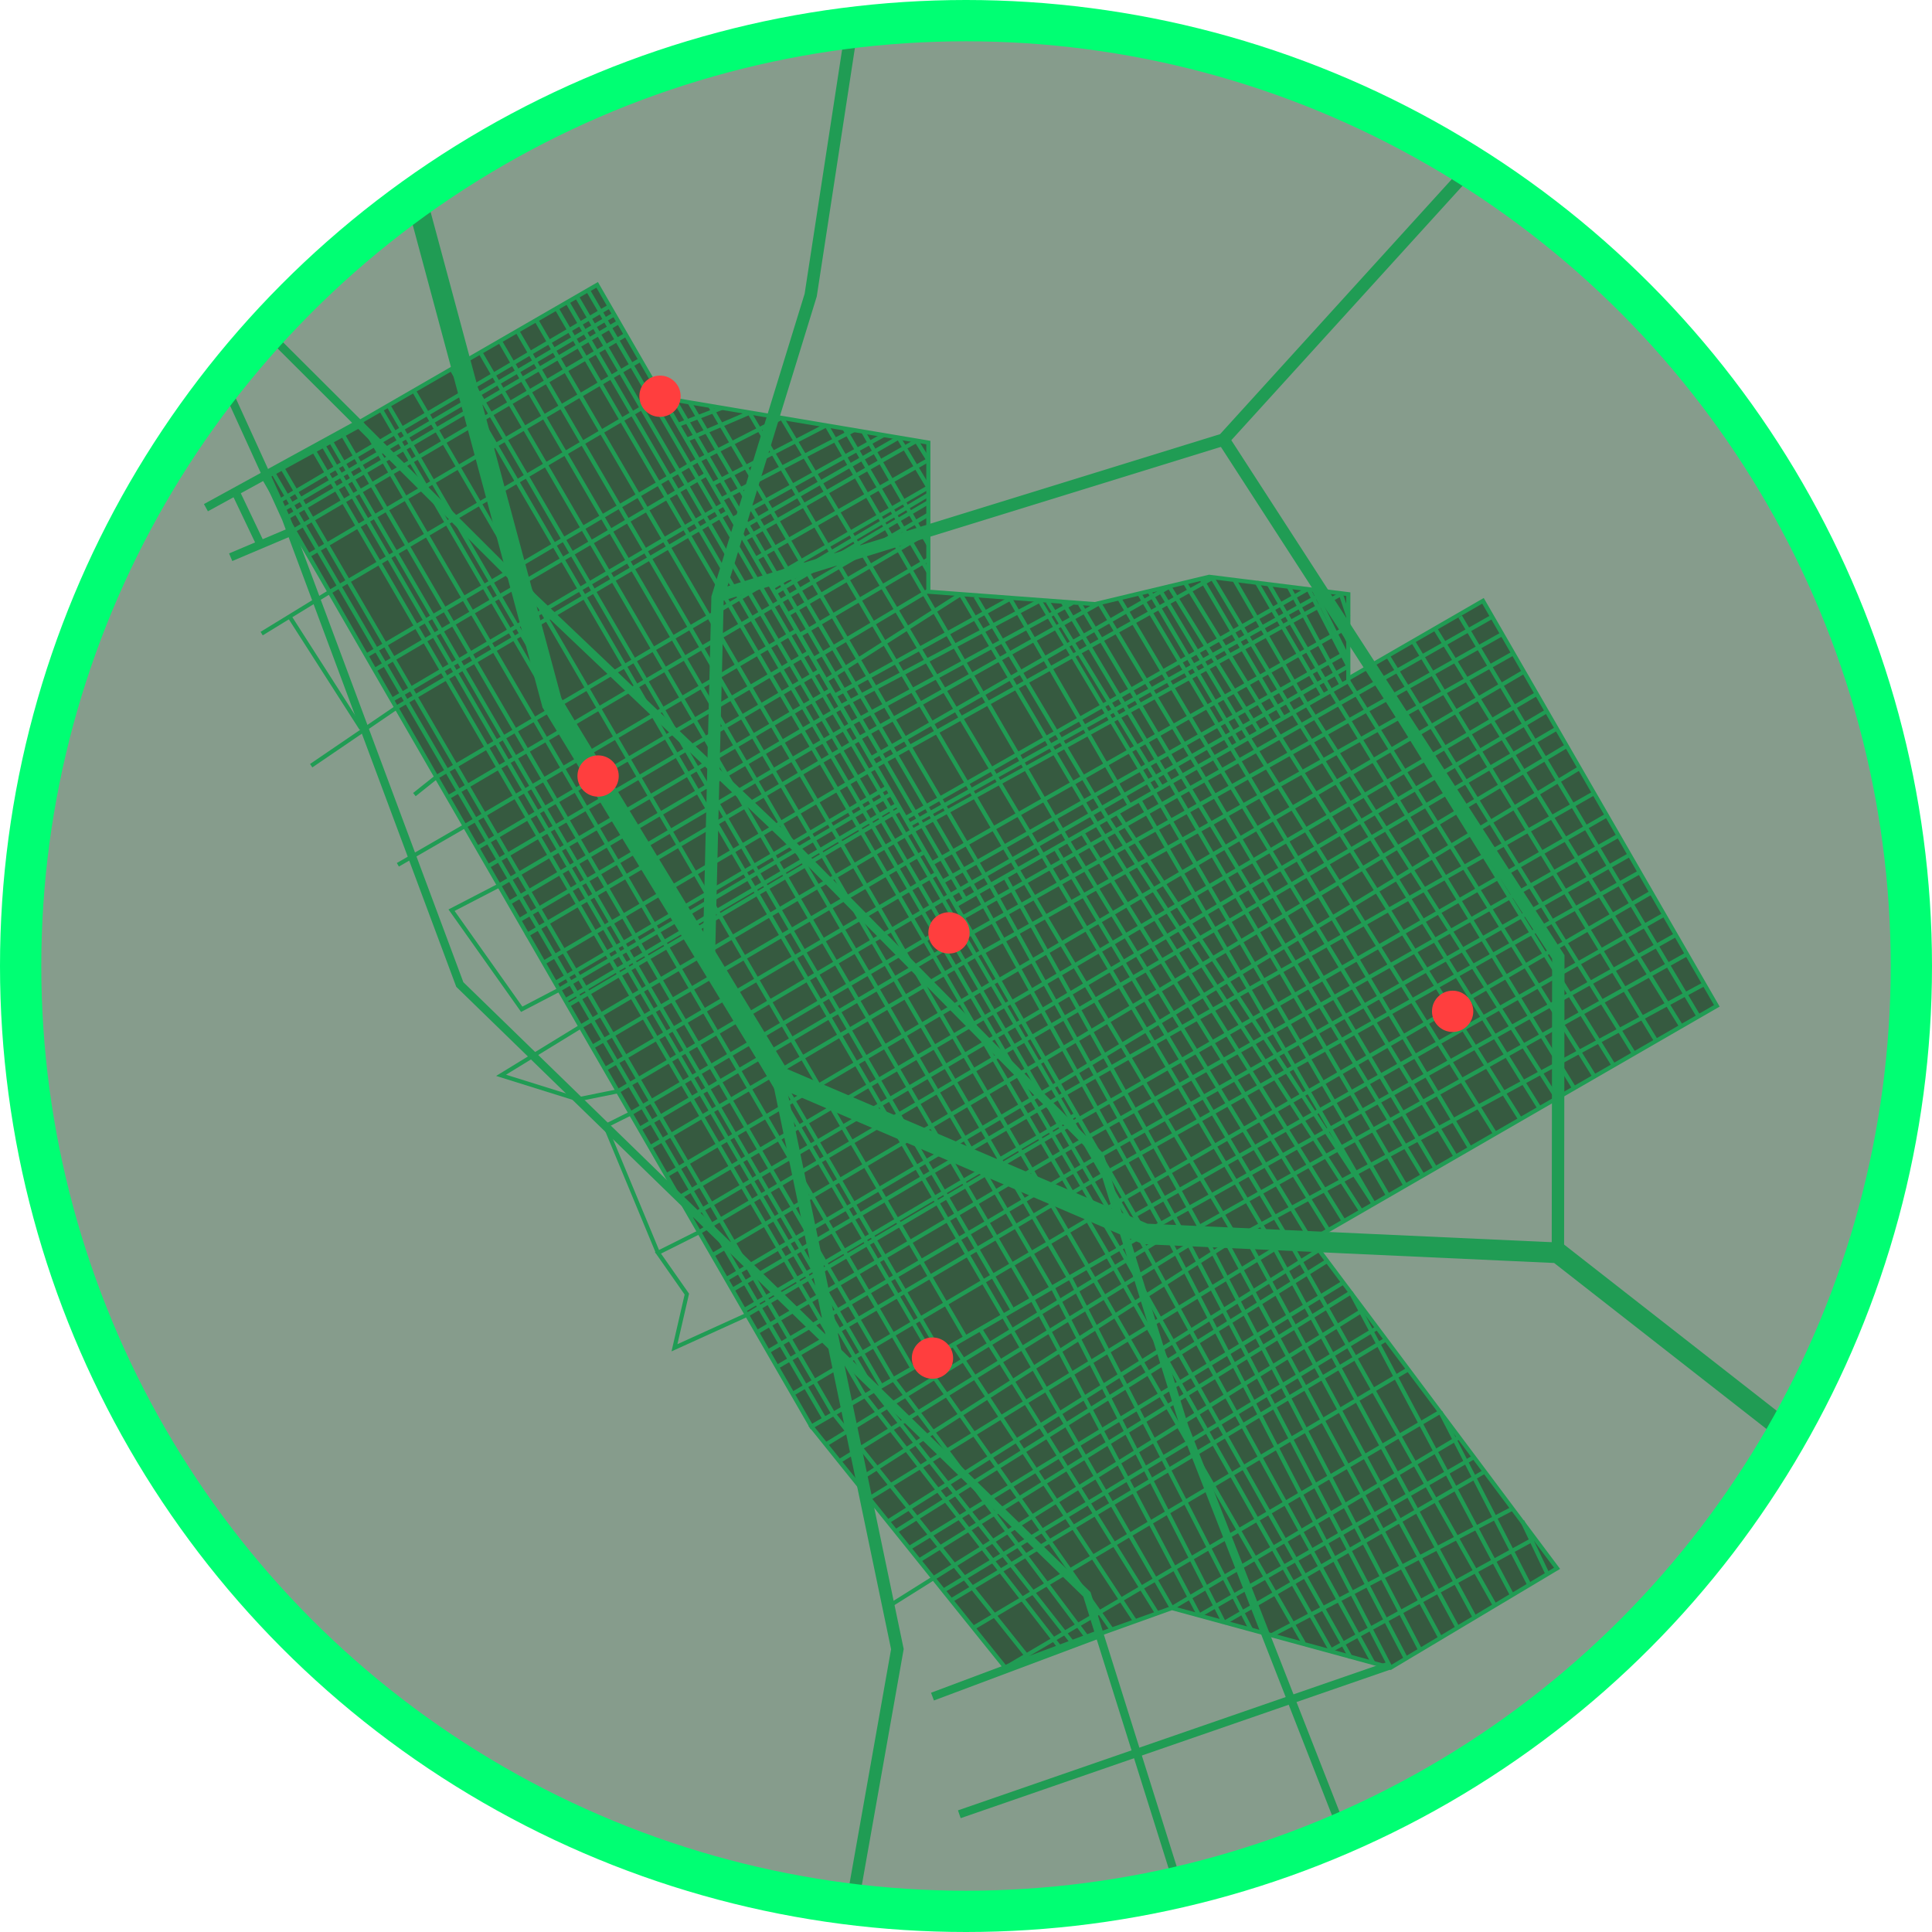 <?xml version="1.0" encoding="UTF-8"?>
<svg id="Layer_2" data-name="Layer 2" xmlns="http://www.w3.org/2000/svg" viewBox="0 0 468 468">
  <defs>
    <style>
      .cls-1 {
        stroke-width: 3px;
      }

      .cls-1, .cls-2, .cls-3, .cls-4, .cls-5, .cls-6 {
        stroke: #00ff73;
        stroke-miterlimit: 10;
      }

      .cls-1, .cls-2, .cls-5, .cls-6 {
        fill: none;
      }

      .cls-7 {
        fill: #ff3e3e;
      }

      .cls-2 {
        stroke-width: 5px;
      }

      .cls-3 {
        fill: #365b40;
      }

      .cls-4 {
        fill: rgba(54, 91, 64, .6);
        stroke-width: 10px;
      }

      .cls-5 {
        stroke-width: 2px;
      }
    </style>
  </defs>
  <g id="Layer_1-2" data-name="Layer 1">
    <g>
      <rect class="cls-3" x="123.93" y="74.55" width="93.34" height="265.47" transform="translate(-80.78 113.07) rotate(-30)"/>
      <rect class="cls-3" x="249.96" y="174.82" width="147.48" height="113.29" transform="translate(-72.37 192.86) rotate(-30)"/>
      <line class="cls-6" x1="75.59" y1="108.41" x2="209.23" y2="337.76"/>
      <line class="cls-6" x1="68.26" y1="113.17" x2="201.9" y2="342.52"/>
      <line class="cls-6" x1="77.89" y1="107.15" x2="211.53" y2="336.5"/>
      <line class="cls-6" x1="82.71" y1="104.74" x2="216.35" y2="334.09"/>
      <line class="cls-6" x1="87.53" y1="102.34" x2="221.16" y2="331.68"/>
      <line class="cls-6" x1="92.34" y1="99.33" x2="225.98" y2="328.67"/>
      <line class="cls-6" x1="100.17" y1="94.51" x2="233.8" y2="323.86"/>
      <line class="cls-6" x1="109.2" y1="89.09" x2="242.83" y2="318.44"/>
      <line class="cls-6" x1="111.6" y1="87.89" x2="245.24" y2="317.24"/>
      <line class="cls-6" x1="116.42" y1="85.48" x2="250.06" y2="314.83"/>
      <line class="cls-6" x1="121.15" y1="82.72" x2="254.78" y2="312.06"/>
      <line class="cls-6" x1="125.36" y1="80.31" x2="259" y2="309.66"/>
      <line class="cls-6" x1="129.96" y1="77.64" x2="263.6" y2="306.99"/>
      <line class="cls-6" x1="134.78" y1="74.63" x2="268.41" y2="303.98"/>
      <line class="cls-6" x1="139.59" y1="71.62" x2="273.23" y2="300.97"/>
      <line class="cls-6" x1="67.17" y1="121.66" x2="147.83" y2="74.1"/>
      <line class="cls-6" x1="68.06" y1="123.74" x2="148.73" y2="76.18"/>
      <line class="cls-6" x1="69.27" y1="125.54" x2="149.93" y2="77.99"/>
      <line class="cls-6" x1="71.07" y1="128.55" x2="151.74" y2="81"/>
      <line class="cls-6" x1="74.69" y1="134.57" x2="155.35" y2="87.02"/>
      <polyline class="cls-6" points="160.17 96.05 79.5 143.6 63.38 153.48"/>
      <line class="cls-6" x1="94.26" y1="98.53" x2="227.9" y2="327.88"/>
      <line class="cls-6" x1="79.82" y1="106.35" x2="213.45" y2="335.7"/>
      <line class="cls-6" x1="65.97" y1="114.18" x2="199.61" y2="343.53"/>
      <polygon class="cls-3" points="160.47 96.37 224.88 107.21 224.88 143.33 265.21 146.34 292.9 139.72 326.61 143.93 326.61 164.98 231.5 219.18 160.47 96.37"/>
      <polygon class="cls-3" points="196.59 345.59 243.54 403.98 283.87 389.53 336.85 403.98 377.18 379.9 317.67 300.36 277.38 298.9 196.59 345.59"/>
      <line class="cls-6" x1="88.8" y1="158.77" x2="169.47" y2="111.21"/>
      <line class="cls-6" x1="90.61" y1="162.38" x2="171.27" y2="114.83"/>
      <line class="cls-6" x1="94.82" y1="169.6" x2="175.49" y2="122.05"/>
      <polyline class="cls-6" points="176.69 123.86 96.03 171.41 75.38 185.48"/>
      <polyline class="cls-6" points="186.32 140.71 105.66 188.27 100.38 192.48"/>
      <line class="cls-6" x1="108.67" y1="193.08" x2="189.33" y2="145.53"/>
      <polyline class="cls-6" points="192.94 152.75 112.28 200.3 96.38 209.48"/>
      <line class="cls-6" x1="137.43" y1="73.17" x2="271.07" y2="302.52"/>
      <line class="cls-6" x1="142.44" y1="70.34" x2="276.08" y2="299.69"/>
      <line class="cls-6" x1="115.33" y1="205.56" x2="196" y2="158.01"/>
      <line class="cls-6" x1="118.34" y1="209.78" x2="198.4" y2="162.59"/>
      <line class="cls-6" x1="123.16" y1="218.81" x2="203.82" y2="171.25"/>
      <line class="cls-6" x1="125.57" y1="223.02" x2="206.23" y2="175.47"/>
      <line class="cls-6" x1="127.37" y1="226.63" x2="208.04" y2="179.08"/>
      <line class="cls-6" x1="131.59" y1="233.26" x2="212.25" y2="185.7"/>
      <line class="cls-6" x1="134.6" y1="238.07" x2="215.26" y2="190.52"/>
      <polyline class="cls-6" points="215.86 192.32 135.2 239.88 126.38 244.48 109.38 220.48 120.75 214.59 201.41 167.04"/>
      <line class="cls-6" x1="137" y1="242.28" x2="217.67" y2="194.73"/>
      <line class="cls-6" x1="137.61" y1="243.49" x2="218.27" y2="195.93"/>
      <polyline class="cls-6" points="221.27 201.14 140.61 248.7 121.38 260.48 139.99 266.3"/>
      <line class="cls-6" x1="143.62" y1="253.51" x2="223.68" y2="206.53"/>
      <line class="cls-6" x1="146.63" y1="258.93" x2="227.29" y2="211.38"/>
      <polyline class="cls-6" points="230.3 216.79 149.64 264.35 139.99 266.3"/>
      <polyline class="cls-6" points="233.31 222.21 152.65 269.77 146.63 272.77"/>
      <line class="cls-6" x1="155.06" y1="273.38" x2="235.72" y2="225.82"/>
      <line class="cls-6" x1="157.27" y1="278.04" x2="237.93" y2="230.49"/>
      <line class="cls-6" x1="161.48" y1="284.66" x2="242.14" y2="237.11"/>
      <line class="cls-6" x1="164.49" y1="290.08" x2="245.15" y2="242.53"/>
      <line class="cls-6" x1="166.9" y1="294.9" x2="247.56" y2="247.34"/>
      <polyline class="cls-6" points="249.97 250.95 169.3 298.51 159.38 303.48 166.38 313.48 163.38 326.48 181.03 318.46 261.69 270.91"/>
      <line class="cls-6" x1="172.6" y1="304.02" x2="253.26" y2="256.46"/>
      <line class="cls-6" x1="175.61" y1="310.04" x2="256.27" y2="262.48"/>
      <line class="cls-6" x1="177.41" y1="312.45" x2="258.08" y2="264.89"/>
      <line class="cls-6" x1="180.42" y1="317.26" x2="261.09" y2="269.71"/>
      <line class="cls-6" x1="183.43" y1="322.68" x2="264.1" y2="275.12"/>
      <line class="cls-6" x1="185.84" y1="327.49" x2="266.5" y2="279.94"/>
      <line class="cls-6" x1="188.25" y1="331.11" x2="268.91" y2="283.55"/>
      <line class="cls-6" x1="191.86" y1="337.73" x2="272.52" y2="290.17"/>
      <line class="cls-6" x1="230.3" y1="216.77" x2="326.61" y2="161.39"/>
      <line class="cls-6" x1="228.47" y1="213.48" x2="326.61" y2="157.78"/>
      <line class="cls-6" x1="225.79" y1="209.11" x2="326.61" y2="151.76"/>
      <line class="cls-6" x1="219.46" y1="198.11" x2="316.82" y2="142.66"/>
      <line class="cls-6" x1="212.24" y1="185.47" x2="293.74" y2="139.97"/>
      <line class="cls-6" x1="211.04" y1="183.66" x2="283.46" y2="141.98"/>
      <line class="cls-6" x1="208.03" y1="178.84" x2="266.38" y2="146.06"/>
      <line class="cls-6" x1="206.22" y1="175.23" x2="259.76" y2="146.06"/>
      <line class="cls-6" x1="203.81" y1="171.02" x2="251.94" y2="145.46"/>
      <line class="cls-6" x1="202.01" y1="168.61" x2="244.85" y2="144.94"/>
      <line class="cls-6" x1="197.19" y1="159.58" x2="224.84" y2="143.1"/>
      <line class="cls-6" x1="200.2" y1="164.72" x2="232.71" y2="143.93"/>
      <line class="cls-6" x1="193.52" y1="153.93" x2="224.88" y2="135.5"/>
      <line class="cls-6" x1="190.58" y1="148.96" x2="224.88" y2="128.88"/>
      <line class="cls-6" x1="189.11" y1="145.57" x2="224.88" y2="124.67"/>
      <line class="cls-6" x1="187.77" y1="143.58" x2="224.88" y2="121.66"/>
      <line class="cls-6" x1="187.1" y1="142.28" x2="224.88" y2="119.85"/>
      <line class="cls-6" x1="186.11" y1="140.57" x2="224.88" y2="118.05"/>
      <line class="cls-6" x1="182.87" y1="135.45" x2="224.88" y2="111.42"/>
      <line class="cls-6" x1="180.04" y1="130.78" x2="222.06" y2="106.76"/>
      <line class="cls-6" x1="178.84" y1="128.38" x2="217.66" y2="106.01"/>
      <line class="cls-6" x1="177.43" y1="125.74" x2="214.05" y2="105.4"/>
      <line class="cls-6" x1="174.44" y1="121.1" x2="206.82" y2="104.2"/>
      <line class="cls-6" x1="172.84" y1="117.16" x2="200.2" y2="103"/>
      <line class="cls-6" x1="169.04" y1="111.58" x2="189.37" y2="101.19"/>
      <line class="cls-6" x1="166.1" y1="106.63" x2="181.54" y2="99.99"/>
      <line class="cls-6" x1="164.13" y1="102.96" x2="174.92" y2="98.78"/>
      <line class="cls-6" x1="163.48" y1="96.98" x2="233.91" y2="217.97"/>
      <line class="cls-6" x1="167.09" y1="97.58" x2="236.92" y2="216.77"/>
      <line class="cls-6" x1="171.91" y1="98.18" x2="239.93" y2="214.36"/>
      <line class="cls-6" x1="181.54" y1="99.99" x2="246.55" y2="210.75"/>
      <line class="cls-6" x1="189.37" y1="101.19" x2="252.57" y2="207.14"/>
      <line class="cls-6" x1="200.2" y1="103" x2="258.59" y2="203.52"/>
      <line class="cls-6" x1="204.42" y1="103.6" x2="224.88" y2="138.51"/>
      <line class="cls-6" x1="209.23" y1="104.8" x2="224.88" y2="131.89"/>
      <line class="cls-6" x1="217.66" y1="106.01" x2="224.88" y2="118.05"/>
      <line class="cls-6" x1="221.87" y1="106.61" x2="224.88" y2="111.42"/>
      <line class="cls-6" x1="232.71" y1="143.93" x2="265.82" y2="199.91"/>
      <line class="cls-6" x1="236.32" y1="144.53" x2="268.22" y2="198.11"/>
      <line class="cls-6" x1="244.75" y1="145.13" x2="273.64" y2="195.1"/>
      <line class="cls-6" x1="251.97" y1="145.74" x2="279.66" y2="192.09"/>
      <line class="cls-6" x1="253.78" y1="145.74" x2="281.47" y2="190.88"/>
      <line class="cls-6" x1="257.39" y1="145.74" x2="283.27" y2="189.08"/>
      <line class="cls-6" x1="261.6" y1="146.34" x2="286.28" y2="187.87"/>
      <line class="cls-6" x1="266.42" y1="146.34" x2="289.89" y2="185.47"/>
      <line class="cls-6" x1="271.23" y1="145.13" x2="294.11" y2="183.66"/>
      <line class="cls-6" x1="276.05" y1="143.93" x2="298.32" y2="181.25"/>
      <line class="cls-6" x1="278.46" y1="143.33" x2="300.13" y2="180.05"/>
      <line class="cls-6" x1="280.86" y1="142.73" x2="302.54" y2="178.84"/>
      <line class="cls-6" x1="283.27" y1="142.12" x2="304.94" y2="177.04"/>
      <line class="cls-6" x1="286.88" y1="140.92" x2="307.95" y2="175.23"/>
      <line class="cls-6" x1="291.1" y1="140.32" x2="310.96" y2="174.03"/>
      <line class="cls-6" x1="293.51" y1="139.72" x2="313.37" y2="172.82"/>
      <line class="cls-6" x1="298.92" y1="140.32" x2="316.38" y2="170.42"/>
      <line class="cls-6" x1="304.34" y1="140.92" x2="320.59" y2="168.61"/>
      <line class="cls-6" x1="307.35" y1="141.52" x2="322.4" y2="167.41"/>
      <line class="cls-6" x1="312.17" y1="142.12" x2="324.81" y2="165.6"/>
      <line class="cls-6" x1="316.98" y1="142.73" x2="326.61" y2="161.39"/>
      <line class="cls-6" x1="318.19" y1="142.73" x2="326.61" y2="159.58"/>
      <line class="cls-6" x1="321.2" y1="143.33" x2="326.61" y2="155.37"/>
      <line class="cls-6" x1="324.81" y1="143.93" x2="326.61" y2="149.35"/>
      <line class="cls-6" x1="221.27" y1="201.12" x2="324.81" y2="143.93"/>
      <line class="cls-6" x1="321.2" y1="143.33" x2="220.07" y2="199.91"/>
      <line class="cls-6" x1="233.31" y1="222.19" x2="361.53" y2="149.35"/>
      <line class="cls-6" x1="235.72" y1="225.8" x2="363.94" y2="153.56"/>
      <line class="cls-6" x1="238.13" y1="230.61" x2="366.34" y2="158.38"/>
      <line class="cls-6" x1="242.34" y1="237.23" x2="369.35" y2="162.59"/>
      <line class="cls-6" x1="245.35" y1="242.65" x2="372.36" y2="168.01"/>
      <line class="cls-6" x1="247.76" y1="247.47" x2="374.77" y2="172.22"/>
      <line class="cls-6" x1="377.18" y1="176.44" x2="250.16" y2="251.08"/>
      <line class="cls-6" x1="379.59" y1="180.65" x2="253.17" y2="256.5"/>
      <line class="cls-6" x1="382.6" y1="186.07" x2="256.18" y2="262.52"/>
      <line class="cls-6" x1="386.21" y1="192.09" x2="257.99" y2="264.93"/>
      <line class="cls-6" x1="389.22" y1="197.51" x2="261.6" y2="270.95"/>
      <line class="cls-6" x1="392.23" y1="202.32" x2="264.01" y2="275.16"/>
      <line class="cls-6" x1="394.64" y1="207.14" x2="266.42" y2="279.97"/>
      <line class="cls-6" x1="397.04" y1="211.35" x2="268.83" y2="283.59"/>
      <line class="cls-6" x1="400.05" y1="216.17" x2="272.44" y2="290.21"/>
      <line class="cls-6" x1="403.06" y1="221.58" x2="274.85" y2="294.42"/>
      <line class="cls-6" x1="406.07" y1="226.4" x2="277.25" y2="298.64"/>
      <line class="cls-6" x1="408.48" y1="231.22" x2="286.88" y2="299.24"/>
      <line class="cls-6" x1="412.7" y1="238.44" x2="299.53" y2="299.84"/>
      <line class="cls-6" x1="236.92" y1="216.77" x2="282.67" y2="299.24"/>
      <line class="cls-6" x1="239.93" y1="214.36" x2="286.88" y2="299.24"/>
      <line class="cls-6" x1="243.54" y1="212.55" x2="291.7" y2="299.24"/>
      <line class="cls-6" x1="246.55" y1="210.75" x2="299.53" y2="299.84"/>
      <line class="cls-6" x1="252.57" y1="207.14" x2="307.35" y2="299.84"/>
      <line class="cls-6" x1="258.59" y1="203.52" x2="317.58" y2="300.44"/>
      <line class="cls-6" x1="321.8" y1="298.03" x2="262.2" y2="201.72"/>
      <line class="cls-6" x1="312.17" y1="300.44" x2="255.58" y2="205.33"/>
      <line class="cls-6" x1="325.41" y1="295.63" x2="265.82" y2="199.91"/>
      <line class="cls-6" x1="329.62" y1="293.22" x2="268.22" y2="198.11"/>
      <line class="cls-6" x1="270.63" y1="196.9" x2="332.63" y2="291.41"/>
      <line class="cls-6" x1="276.05" y1="193.89" x2="332.63" y2="291.41"/>
      <line class="cls-6" x1="279.66" y1="192.09" x2="336.25" y2="289.61"/>
      <line class="cls-6" x1="283.27" y1="189.08" x2="340.46" y2="287.2"/>
      <line class="cls-6" x1="286.28" y1="187.87" x2="344.67" y2="284.79"/>
      <line class="cls-6" x1="289.89" y1="185.47" x2="347.68" y2="282.98"/>
      <line class="cls-6" x1="294.11" y1="183.66" x2="352.5" y2="279.97"/>
      <line class="cls-6" x1="298.32" y1="181.25" x2="356.11" y2="278.17"/>
      <line class="cls-6" x1="302.54" y1="178.84" x2="362.13" y2="274.56"/>
      <line class="cls-6" x1="307.95" y1="175.23" x2="368.15" y2="270.95"/>
      <line class="cls-6" x1="313.37" y1="172.82" x2="372.97" y2="268.54"/>
      <line class="cls-6" x1="316.38" y1="170.42" x2="377.18" y2="266.13"/>
      <line class="cls-6" x1="322.4" y1="167.41" x2="381.39" y2="263.72"/>
      <line class="cls-6" x1="326.61" y1="165" x2="386.21" y2="260.71"/>
      <line class="cls-6" x1="331.43" y1="161.99" x2="391.02" y2="258.3"/>
      <line class="cls-6" x1="336.25" y1="158.98" x2="395.84" y2="255.29"/>
      <line class="cls-6" x1="342.27" y1="155.37" x2="401.26" y2="252.28"/>
      <line class="cls-6" x1="347.68" y1="152.36" x2="407.28" y2="248.67"/>
      <line class="cls-6" x1="353.7" y1="149.35" x2="411.49" y2="246.26"/>
      <line class="cls-6" x1="202.01" y1="342.58" x2="249.56" y2="402.17"/>
      <line class="cls-6" x1="209.23" y1="337.76" x2="256.79" y2="399.16"/>
      <line class="cls-6" x1="259.8" y1="397.96" x2="211.64" y2="336.56"/>
      <line class="cls-6" x1="216.45" y1="334.15" x2="263.41" y2="396.76"/>
      <line class="cls-6" x1="223.68" y1="329.94" x2="269.43" y2="394.95"/>
      <line class="cls-6" x1="230.9" y1="325.72" x2="274.85" y2="392.54"/>
      <line class="cls-6" x1="237.52" y1="322.11" x2="280.26" y2="390.74"/>
      <line class="cls-6" x1="242.94" y1="318.5" x2="283.87" y2="389.53"/>
      <line class="cls-6" x1="250.16" y1="314.89" x2="290.5" y2="391.34"/>
      <line class="cls-6" x1="254.98" y1="311.88" x2="296.52" y2="393.14"/>
      <line class="cls-6" x1="259.19" y1="309.47" x2="303.14" y2="394.95"/>
      <line class="cls-6" x1="263.41" y1="307.06" x2="315.78" y2="397.96"/>
      <line class="cls-6" x1="268.22" y1="304.05" x2="322.4" y2="399.77"/>
      <line class="cls-6" x1="271.23" y1="302.25" x2="327.22" y2="401.57"/>
      <line class="cls-6" x1="276.05" y1="299.84" x2="332.63" y2="402.78"/>
      <line class="cls-6" x1="336.85" y1="403.98" x2="282.67" y2="299.24"/>
      <line class="cls-6" x1="286.88" y1="299.24" x2="340.46" y2="401.57"/>
      <line class="cls-6" x1="344.07" y1="399.77" x2="291.7" y2="299.24"/>
      <line class="cls-6" x1="296.52" y1="299.84" x2="348.89" y2="396.76"/>
      <line class="cls-6" x1="301.93" y1="299.84" x2="353.1" y2="394.35"/>
      <line class="cls-6" x1="307.35" y1="299.84" x2="357.31" y2="391.94"/>
      <line class="cls-6" x1="312.17" y1="300.44" x2="362.13" y2="388.93"/>
      <line class="cls-6" x1="327.22" y1="313.08" x2="366.34" y2="386.52"/>
      <line class="cls-6" x1="348.89" y1="341.98" x2="370.56" y2="384.11"/>
      <line class="cls-6" x1="368.75" y1="368.46" x2="374.77" y2="381.1"/>
      <line class="cls-6" x1="200.2" y1="349.8" x2="282.67" y2="299.24"/>
      <line class="cls-6" x1="203.21" y1="354.02" x2="291.7" y2="299.24"/>
      <line class="cls-6" x1="207.43" y1="358.83" x2="299.53" y2="299.84"/>
      <line class="cls-6" x1="210.43" y1="363.05" x2="312.17" y2="300.44"/>
      <line class="cls-6" x1="215.25" y1="368.46" x2="319.39" y2="302.85"/>
      <line class="cls-6" x1="217.06" y1="370.87" x2="321.8" y2="305.26"/>
      <line class="cls-6" x1="220.07" y1="375.09" x2="325.41" y2="310.67"/>
      <line class="cls-6" x1="327.22" y1="313.08" x2="222.47" y2="378.1"/>
      <polyline class="cls-6" points="330.23 317.3 226.09 382.31 215.94 388.68"/>
      <line class="cls-6" x1="333.84" y1="321.51" x2="228.49" y2="385.32"/>
      <line class="cls-6" x1="335.64" y1="324.52" x2="230.3" y2="387.73"/>
      <line class="cls-6" x1="235.72" y1="394.35" x2="341.06" y2="331.74"/>
      <line class="cls-6" x1="348.89" y1="341.98" x2="243.54" y2="403.98"/>
      <line class="cls-6" x1="283.87" y1="389.53" x2="353.7" y2="348"/>
      <line class="cls-6" x1="290.5" y1="391.34" x2="357.31" y2="352.81"/>
      <line class="cls-6" x1="296.52" y1="393.14" x2="359.72" y2="356.42"/>
      <line class="cls-6" x1="307.95" y1="396.15" x2="366.34" y2="365.45"/>
      <line class="cls-6" x1="322.4" y1="399.77" x2="371.76" y2="372.68"/>
    </g>
    <polyline class="cls-2" points="100.75 47.74 133.74 170.38 188.87 260.89 277.38 298.9 377.38 303.48 433.17 347.09"/>
    <polyline class="cls-1" points="188.38 260.48 217.38 399.48 206.41 461.35"/>
    <polyline class="cls-1" points="171.73 231.47 173.82 144.72 196.38 71.48 206.33 6.66"/>
    <polyline class="cls-5" points="64.38 80.15 129.13 144.72 189.97 202.56 266.42 279.97 286.88 345.59 325.41 444.03"/>
    <polyline class="cls-5" points="55.97 96.37 69.27 125.54 111.38 238.48 263.29 386.22 286.88 461.35"/>
    <polyline class="cls-1" points="173.38 144.48 296.38 106.48 356.41 40.43"/>
    <polyline class="cls-1" points="377.38 303.48 377.48 231.82 296.38 106.48"/>
    <line class="cls-5" x1="87.53" y1="102.34" x2="49.88" y2="122.98"/>
    <line class="cls-5" x1="71.07" y1="128.55" x2="55.88" y2="134.98"/>
    <line class="cls-5" x1="57.02" y1="119.07" x2="63.48" y2="132.62"/>
    <line class="cls-6" x1="70.13" y1="149.35" x2="87.53" y2="176.53"/>
    <line class="cls-5" x1="266.3" y1="395.83" x2="225.88" y2="410.98"/>
    <line class="cls-6" x1="146.63" y1="272.77" x2="159.38" y2="303.48"/>
    <line class="cls-5" x1="232.38" y1="439.48" x2="336.73" y2="403.4"/>
    <circle class="cls-4" cx="234" cy="234" r="229"/>
    <circle class="cls-7" cx="159.88" cy="95.98" r="5"/>
    <circle class="cls-7" cx="351.88" cy="244.98" r="5"/>
    <circle class="cls-7" cx="229.88" cy="225.98" r="5"/>
    <circle class="cls-7" cx="144.88" cy="187.98" r="5"/>
    <circle class="cls-7" cx="225.88" cy="328.98" r="5"/>
  </g>
</svg>